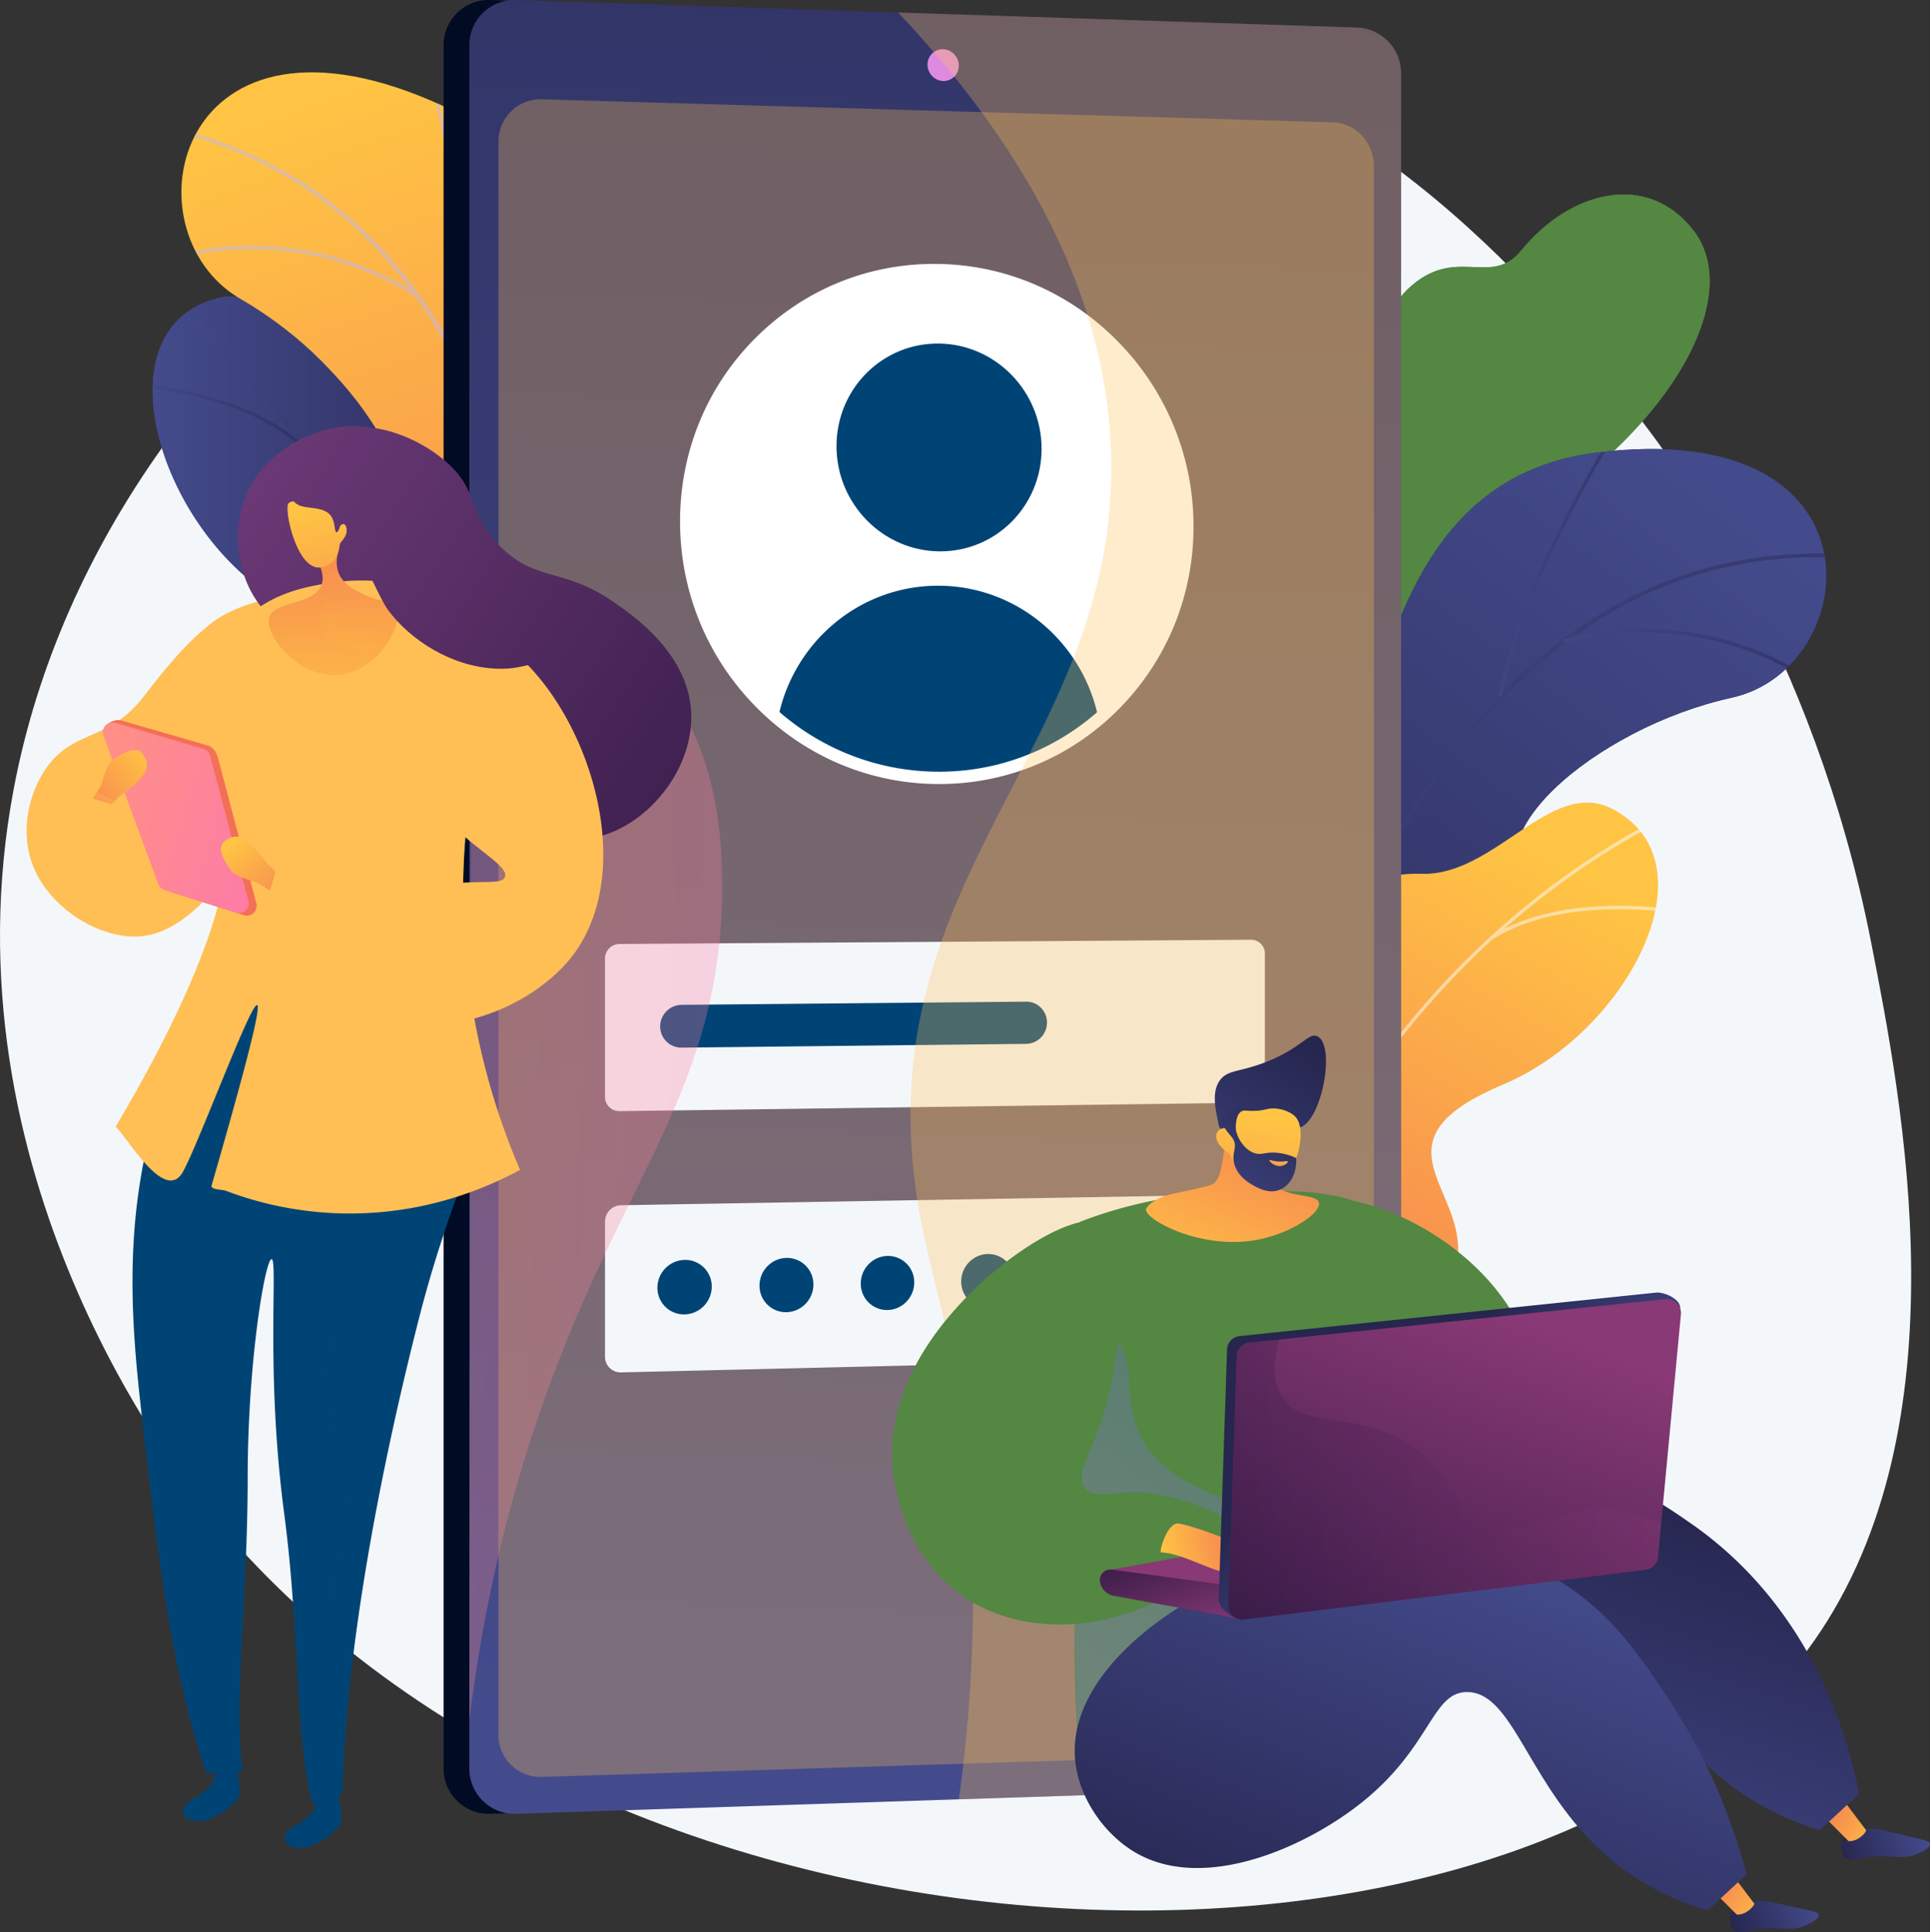 <svg xmlns="http://www.w3.org/2000/svg" xmlns:xlink="http://www.w3.org/1999/xlink" viewBox="0 0 2912.11 2915.94"><rect x="0" y="0" width="2912.11" height="2915.94" fill="#333333" stroke="none"/><defs><style>.cls-1{fill:url(#linear-gradient);}.cls-2{fill:none;}.cls-3{fill:#538742;}.cls-4{fill:url(#linear-gradient-2);}.cls-5{isolation:isolate;}.cls-6{fill:#f4f7fa;}.cls-7{fill:url(#linear-gradient-3);}.cls-8{clip-path:url(#clip-path);}.cls-9{opacity:0.5;mix-blend-mode:soft-light;}.cls-10{fill:url(#linear-gradient-5);}.cls-11{fill:url(#linear-gradient-6);}.cls-12{fill:url(#linear-gradient-7);}.cls-13{fill:url(#linear-gradient-8);}.cls-14{fill:url(#linear-gradient-9);}.cls-15{clip-path:url(#clip-path-2);}.cls-16{fill:url(#linear-gradient-10);}.cls-17{fill:#beb8f2;}.cls-18{clip-path:url(#clip-path-3);}.cls-19{clip-path:url(#clip-path-4);}.cls-20{fill:url(#linear-gradient-12);}.cls-21{fill:url(#linear-gradient-13);}.cls-22{fill:url(#linear-gradient-14);}.cls-23{fill:url(#linear-gradient-15);}.cls-24{fill:url(#linear-gradient-16);}.cls-25{fill:url(#linear-gradient-17);}.cls-26{fill:url(#linear-gradient-18);}.cls-27{fill:url(#linear-gradient-19);}.cls-28{fill:url(#linear-gradient-20);}.cls-29{clip-path:url(#clip-path-5);}.cls-30{fill:#fcfdfe;}.cls-31{fill:#010b23;}.cls-32{fill:url(#linear-gradient-21);}.cls-33,.cls-56{fill:#ffbf55;}.cls-33,.cls-37,.cls-42,.cls-50{opacity:0.3;}.cls-33,.cls-37,.cls-42,.cls-50,.cls-57,.cls-61{mix-blend-mode:multiply;}.cls-34{fill:#de8bdf;}.cls-35{fill:#fff;}.cls-36,.cls-57{fill:#004475;}.cls-37{fill:url(#linear-gradient-22);}.cls-38{fill:url(#linear-gradient-23);}.cls-39{fill:url(#linear-gradient-24);}.cls-40{fill:url(#linear-gradient-25);}.cls-41{fill:url(#linear-gradient-26);}.cls-42{fill:url(#linear-gradient-27);}.cls-43{fill:url(#linear-gradient-28);}.cls-44{fill:url(#linear-gradient-29);}.cls-45{fill:url(#linear-gradient-30);}.cls-46{fill:url(#linear-gradient-31);}.cls-47{fill:url(#linear-gradient-32);}.cls-48{fill:url(#linear-gradient-33);}.cls-49{fill:url(#linear-gradient-34);}.cls-50{fill:url(#linear-gradient-35);}.cls-51{fill:url(#linear-gradient-36);}.cls-52{fill:url(#linear-gradient-37);}.cls-53{fill:url(#linear-gradient-38);}.cls-54{fill:url(#linear-gradient-39);}.cls-55{fill:url(#linear-gradient-40);}.cls-57{opacity:0.25;}.cls-58{fill:url(#linear-gradient-41);}.cls-59{fill:url(#linear-gradient-42);}.cls-60{fill:url(#linear-gradient-43);}.cls-61{opacity:0.4;fill:url(#linear-gradient-44);}.cls-62{fill:url(#linear-gradient-45);}.cls-63{fill:url(#linear-gradient-46);}.cls-64{fill:url(#linear-gradient-47);}.cls-65{fill:url(#linear-gradient-48);}.cls-66{fill:url(#linear-gradient-49);}.cls-67{fill:url(#linear-gradient-50);}.cls-68{fill:url(#linear-gradient-51);}</style><linearGradient id="linear-gradient" x1="230.32" y1="985.02" x2="874.31" y2="985.02" gradientUnits="userSpaceOnUse"><stop offset="0" stop-color="#444b8c"/><stop offset="1" stop-color="#26264f"/></linearGradient><linearGradient id="linear-gradient-2" x1="1691.9" y1="1390.93" x2="2755.68" y2="1390.93" xlink:href="#linear-gradient"/><linearGradient id="linear-gradient-3" x1="230.32" y1="972.65" x2="874.31" y2="972.65" xlink:href="#linear-gradient"/><clipPath id="clip-path"><path class="cls-1" d="M571.83,1466.16l232,56.56c21.52-29.54,53.54-85.91,8.65-112.68-62.4-37.21-34.1-156.34-5-193.67,36-46.21,117.65-155.52,22.08-214.57-79.57-49.16-141-64.62-118.94-177.47S689.35,626.7,586.72,607.86C478.72,588,427.26,424.63,328.29,450c-172.46,44.18-96.92,324.17,69.61,441.76s44,157.37,16,247.22c-38.16,122.67,136.69,138.5,168.79,198.56C607.84,1384.61,588.05,1435.84,571.83,1466.16Z"/></clipPath><linearGradient id="linear-gradient-5" x1="257.17" y1="955.14" x2="696.29" y2="955.14" xlink:href="#linear-gradient"/><linearGradient id="linear-gradient-6" x1="681.53" y1="1135.04" x2="875.38" y2="1135.04" xlink:href="#linear-gradient"/><linearGradient id="linear-gradient-7" x1="393.31" y1="1270.52" x2="696.18" y2="1270.52" xlink:href="#linear-gradient"/><linearGradient id="linear-gradient-8" x1="578.45" y1="757.73" x2="677.55" y2="757.73" xlink:href="#linear-gradient"/><linearGradient id="linear-gradient-9" x1="185.16" y1="630.47" x2="466.51" y2="630.47" xlink:href="#linear-gradient"/><clipPath id="clip-path-2"><path class="cls-2" d="M904,1645.35l-256.56-.87S599.6,1512.71,662.79,1420c128.92-189.07-45.67-288.78-112.54-341.49C449.39,999.07,395.18,885,544,836s.22-280-181.16-384.89C185.38,348.45,265.42-26.3,670,160.59c241.61,111.61,202.83,368,214,502.18s210.63,145.93,141.81,309.52C967,1112,855.91,1213.7,940.13,1310.2S1032.73,1514.59,904,1645.35Z"/></clipPath><linearGradient id="linear-gradient-10" x1="2790" y1="179.11" x2="2279.25" y2="1630.72" gradientTransform="matrix(-1, 0, 0, 1, 3245.66, -19.04)" gradientUnits="userSpaceOnUse"><stop offset="0" stop-color="#ffc444"/><stop offset="1" stop-color="#f36f56"/></linearGradient><clipPath id="clip-path-3"><path class="cls-3" d="M2008.42,1712.27l-205.21-52.86s-52.85-153.72,23-194.7,46.81-188.59,40.45-269.11C1849.41,977.16,2085.48,997,2085.74,714.52c.07-75.13-24.92-218.43,38.43-278.28,72.16-68.17,124.85-1.29,171.25-58.31,72.53-89.11,190.22-121.07,260.37-29.37,69.24,90.51-14.89,270.68-224,415.49-138.27,120.88-140.43,157.07-129.55,245.2,7.63,61.72,66.51,222.53-17.28,286.74s-147.82,133.6-115.54,203.31C2118.5,1605.38,2008.42,1712.27,2008.42,1712.27Z"/></clipPath><clipPath id="clip-path-4"><path class="cls-4" d="M1736.17,2027.61,1981,2104.35s85.45-111.14,53.23-218.58c-65.73-219.19,130.84-261.46,210.52-291.48C2364.91,1549,2451.06,1456.71,2324,1365s84.44-267,289.05-312.11c200.22-44.18,237.22-425.58-204.91-369.76-264,33.34-304.61,289.49-355.85,414s-244.89,75.41-228.75,252.16c13.79,151,89,281.48-20.47,348S1653,1864.05,1736.17,2027.61Z"/></clipPath><linearGradient id="linear-gradient-12" x1="5511.13" y1="48.7" x2="5000.37" y2="1500.35" gradientTransform="matrix(0.95, 0.3, -0.3, 0.95, -2628.1, -956.3)" xlink:href="#linear-gradient"/><linearGradient id="linear-gradient-13" x1="1835.01" y1="1459.81" x2="2819.8" y2="1459.81" xlink:href="#linear-gradient"/><linearGradient id="linear-gradient-14" x1="2261.11" y1="849.25" x2="2441.14" y2="849.25" xlink:href="#linear-gradient"/><linearGradient id="linear-gradient-15" x1="2358.49" y1="984.86" x2="2718.67" y2="984.86" xlink:href="#linear-gradient"/><linearGradient id="linear-gradient-16" x1="1938.66" y1="1547.78" x2="2432.46" y2="1547.78" xlink:href="#linear-gradient"/><linearGradient id="linear-gradient-17" x1="1854.52" y1="1374.95" x2="1980.86" y2="1374.95" xlink:href="#linear-gradient"/><linearGradient id="linear-gradient-18" x1="1843.16" y1="1966.52" x2="2045.91" y2="1966.52" xlink:href="#linear-gradient"/><linearGradient id="linear-gradient-19" x1="1745.72" y1="1830.77" x2="1863.38" y2="1830.77" xlink:href="#linear-gradient"/><linearGradient id="linear-gradient-20" x1="1388.91" y1="1114.08" x2="1929.39" y2="2003.84" gradientTransform="matrix(-1, 0.02, 0.02, 1, 3655.29, 128.58)" xlink:href="#linear-gradient-10"/><clipPath id="clip-path-5"><path class="cls-2" d="M1975.11,2160.12l-238.7,5.42c-14.67-33.48-33.84-95.41,15.75-111.91,68.95-22.94,66.9-145.37,46.5-188.08-25.25-52.86-81.5-177.16,24.53-214.3,88.26-30.92,151.54-32.83,154.28-147.78s63.18-188.45,167.47-184.81C2254.68,1322.5,2340,1174,2431.25,1220c158.94,80.19,25,337.41-162.88,416.48s-76.74,144.26-68.74,238c10.92,128-163.25,105.9-207.49,157.67C1957.45,2072.74,1965.77,2127,1975.11,2160.12Z"/></clipPath><linearGradient id="linear-gradient-21" x1="-1653.82" y1="2796" x2="2777.84" y2="2960.85" gradientTransform="translate(-1431.76 953.56) rotate(-90)" xlink:href="#linear-gradient"/><linearGradient id="linear-gradient-22" x1="699.34" y1="1693.74" x2="1345.38" y2="1717.77" gradientUnits="userSpaceOnUse"><stop offset="0" stop-color="#ff9085"/><stop offset="1" stop-color="#fb6fbb"/></linearGradient><linearGradient id="linear-gradient-23" x1="-257.79" y1="3393.23" x2="-129.02" y2="3393.23" gradientTransform="matrix(-0.94, 0.35, 0.35, 0.94, 1475.14, -331.01)" xlink:href="#linear-gradient"/><linearGradient id="linear-gradient-24" x1="314.54" y1="3576.5" x2="368.84" y2="3464.11" gradientTransform="matrix(-0.85, 0.53, 0.53, 0.85, 1216.82, -432.45)" xlink:href="#linear-gradient-10"/><linearGradient id="linear-gradient-25" x1="-0.51" y1="3443.84" x2="128.26" y2="3443.84" gradientTransform="matrix(-0.93, 0.37, 0.37, 0.93, 1462.64, -334.85)" xlink:href="#linear-gradient"/><linearGradient id="linear-gradient-26" x1="516.36" y1="3582.14" x2="570.66" y2="3469.75" gradientTransform="matrix(-0.85, 0.53, 0.53, 0.85, 1216.82, -432.45)" xlink:href="#linear-gradient-10"/><linearGradient id="linear-gradient-27" x1="1631.59" y1="2465.33" x2="1942.37" y2="2071.8" gradientTransform="translate(27.14 49.28) rotate(-0.03)" gradientUnits="userSpaceOnUse"><stop offset="0" stop-color="#aa80f9"/><stop offset="1" stop-color="#6165d7"/></linearGradient><linearGradient id="linear-gradient-28" x1="1248.04" y1="3314.29" x2="1680.66" y2="2766.5" gradientTransform="translate(-101.22 217.78) rotate(-20.29)" xlink:href="#linear-gradient"/><linearGradient id="linear-gradient-29" x1="1495.42" y1="2819.26" x2="1005.12" y2="3362.37" gradientTransform="translate(-101.22 217.78) rotate(-20.29)" xlink:href="#linear-gradient"/><linearGradient id="linear-gradient-30" x1="1655.05" y1="2790.69" x2="1584.58" y2="2591.05" gradientTransform="translate(-64.64 120.07) rotate(-11.08)" gradientUnits="userSpaceOnUse"><stop offset="0" stop-color="#311944"/><stop offset="1" stop-color="#893976"/></linearGradient><linearGradient id="linear-gradient-31" x1="1347.2" y1="2501.44" x2="1373.04" y2="2679.96" xlink:href="#linear-gradient-30"/><linearGradient id="linear-gradient-32" x1="1355.34" y1="2537.47" x2="1501.38" y2="2537.47" gradientTransform="translate(-64.64 120.07) rotate(-11.08)" xlink:href="#linear-gradient-10"/><linearGradient id="linear-gradient-33" x1="2103.09" y1="2398.61" x2="1965.69" y2="2203.5" gradientTransform="matrix(1, -0.08, 0.08, 1, -25.28, 43.41)" xlink:href="#linear-gradient"/><linearGradient id="linear-gradient-34" x1="1839.54" y1="2721.49" x2="2140.22" y2="2110.74" gradientTransform="matrix(1, -0.08, 0.08, 1, -25.28, 43.41)" xlink:href="#linear-gradient-30"/><linearGradient id="linear-gradient-35" x1="1692.64" y1="2329.48" x2="2353.21" y2="2329.48" gradientTransform="matrix(1, -0.08, 0.08, 1, -25.28, 43.41)" xlink:href="#linear-gradient-30"/><linearGradient id="linear-gradient-36" x1="2168.87" y1="1252.29" x2="2183.42" y2="864.83" gradientTransform="translate(235.54 4.42) rotate(21.36)" xlink:href="#linear-gradient-10"/><linearGradient id="linear-gradient-37" x1="-500.59" y1="1498.68" x2="-638.58" y2="1148.2" gradientTransform="matrix(-0.98, -0.21, -0.21, 0.98, 1583.54, 319.05)" xlink:href="#linear-gradient"/><linearGradient id="linear-gradient-38" x1="1186.37" y1="1320.97" x2="1181.84" y2="1686.41" gradientTransform="matrix(0.99, 0.15, -0.15, 0.99, 931.37, 203.52)" xlink:href="#linear-gradient-10"/><linearGradient id="linear-gradient-39" x1="-546.75" y1="1463.98" x2="-645.47" y2="1213.24" gradientTransform="matrix(-0.98, -0.21, -0.21, 0.98, 1583.54, 319.05)" xlink:href="#linear-gradient"/><linearGradient id="linear-gradient-40" x1="-643.37" y1="1312.9" x2="-638.24" y2="1358.67" gradientTransform="matrix(-0.98, -0.21, -0.21, 0.98, 1583.54, 319.05)" gradientUnits="userSpaceOnUse"><stop offset="0" stop-color="#ffc444"/><stop offset="1" stop-color="#f36f56"/></linearGradient><linearGradient id="linear-gradient-41" x1="1356.25" y1="1176.81" x2="417.67" y2="682.2" gradientTransform="translate(28.66 -3.79) rotate(5.92)" gradientUnits="userSpaceOnUse"><stop offset="0" stop-color="#311944"/><stop offset="1" stop-color="#6b3976"/></linearGradient><linearGradient id="linear-gradient-42" x1="1345.53" y1="1197.13" x2="406.96" y2="702.52" xlink:href="#linear-gradient-41"/><linearGradient id="linear-gradient-43" x1="1711.31" y1="956.94" x2="1726.29" y2="558.17" gradientTransform="matrix(-1, -0.02, -0.02, 1, 2233.86, 177.29)" xlink:href="#linear-gradient-10"/><linearGradient id="linear-gradient-44" x1="586.72" y1="999.09" x2="598.99" y2="672.51" gradientTransform="translate(28.66 -3.79) rotate(5.92)" xlink:href="#linear-gradient-10"/><linearGradient id="linear-gradient-45" x1="1716.91" y1="817.58" x2="1712.87" y2="1142.87" gradientTransform="matrix(-0.99, 0.16, 0.17, 1.03, 2033.23, -349.23)" xlink:href="#linear-gradient-10"/><linearGradient id="linear-gradient-46" x1="1376.9" y1="1137.62" x2="438.33" y2="643.01" xlink:href="#linear-gradient-41"/><linearGradient id="linear-gradient-47" x1="1357.18" y1="1175.01" x2="418.62" y2="680.4" xlink:href="#linear-gradient-41"/><linearGradient id="linear-gradient-48" x1="737.11" y1="965.22" x2="649.2" y2="1068.98" gradientTransform="matrix(0.95, 0.3, -0.3, 0.95, 48.6, -24.83)" xlink:href="#linear-gradient-10"/><linearGradient id="linear-gradient-49" x1="442.77" y1="1132.94" x2="925.57" y2="1132.94" gradientTransform="matrix(0.95, 0.3, -0.3, 0.95, 48.6, -24.83)" xlink:href="#linear-gradient-22"/><linearGradient id="linear-gradient-50" x1="-2518.36" y1="148.45" x2="-2349.91" y2="148.45" gradientTransform="matrix(0.62, 0.78, -0.78, 0.62, 2029.26, 3143.02)" xlink:href="#linear-gradient-10"/><linearGradient id="linear-gradient-51" x1="-2270.19" y1="3657.18" x2="-2101.73" y2="3657.18" gradientTransform="matrix(-0.79, 0.62, -0.62, -0.79, 687.62, 5421.02)" xlink:href="#linear-gradient-10"/></defs><g class="cls-5"><g id="Layer_2" data-name="Layer 2"><g id="Illustration"><path class="cls-6" d="M2823.18,1421.57c47.17,240.67,142.76,728.45-86,1054.76-408.79,583.09-1809.75,558.06-2423.62-196.18-42.87-52.68-402.42-509-292.9-1089.43C161.78,442.83,1003.92-98.27,1672.29,48.37c422.82,92.76,693.48,442.57,803.32,584.7C2522.34,693.55,2736.38,978.68,2823.18,1421.57Z"/><path class="cls-7" d="M594,1398.85l2.42,1.84c47.79,36.18,106.41,67.28,178.79,88.11l43.19,9.19c20.38-30.92,34.22-64-6-88-62.4-37.21-34.1-156.34-5-193.67,36-46.21,117.65-155.52,22.08-214.57-79.57-49.16-141-64.62-118.94-177.47S689.35,626.7,586.72,607.86C478.72,588,427.26,424.63,328.29,450c-172.46,44.18-96.92,324.17,69.61,441.76s44,157.37,16,247.22c-38.16,122.66,136.69,138.5,168.79,198.56C593.56,1357.87,596,1379,594,1398.85Z"/><path class="cls-1" d="M571.83,1466.16l232,56.56c21.52-29.54,53.54-85.91,8.65-112.68-62.4-37.21-34.1-156.34-5-193.67,36-46.21,117.65-155.52,22.08-214.57-79.57-49.16-141-64.62-118.94-177.47S689.35,626.7,586.72,607.86C478.72,588,427.26,424.63,328.29,450c-172.46,44.18-96.92,324.17,69.61,441.76s44,157.37,16,247.22c-38.16,122.67,136.69,138.5,168.79,198.56C607.84,1384.61,588.05,1435.84,571.83,1466.16Z"/><g class="cls-8"><g class="cls-9"><path class="cls-10" d="M689.94,1456.3l5.17.24C712.06,1078.66,545.52,694.42,260.5,453.75l-3.33,4C541,697.36,706.82,1080,689.94,1456.3Z"/><path class="cls-11" d="M681.53,1249.49l5,1.25c35.86-144.26,187.31-226,188.83-226.83l-2.42-4.57C871.41,1020.16,718,1103,681.53,1249.49Z"/><path class="cls-12" d="M691.17,1386.7l5-1.28c-37.46-146-298.68-230.24-301.31-231.07l-1.56,4.93C395.91,1160.1,654.42,1243.5,691.17,1386.7Z"/><path class="cls-13" d="M580.87,892.68l5.1-.85c-19.72-117.92,90.46-264.45,91.58-265.91l-4.12-3.14C672.3,624.27,560.78,772.58,580.87,892.68Z"/><path class="cls-14" d="M462.81,683.46l3.7-3.62c-95.43-97.22-279.39-102.33-281.24-102.37l-.11,5.18C187,582.68,368.87,587.76,462.81,683.46Z"/></g></g><g class="cls-15"><path class="cls-16" d="M904,1645.35l-256.56-.87S599.6,1512.71,662.79,1420c128.92-189.07-45.67-288.78-112.54-341.49C449.39,999.07,405.18,896.66,527,830.74,664.86,756.16,544.25,556,362.87,451.09,185.38,348.45,265.42-26.3,670,160.59c241.61,111.61,202.83,368,214,502.18s210.63,145.93,141.81,309.52C967,1112,855.91,1213.7,940.13,1310.2S1032.73,1514.59,904,1645.35Z"/><g class="cls-9"><path class="cls-17" d="M792.89,1668.79l-5.33-1c.62-3.3,61.11-333.67,22.32-679.26C774.14,670.15,644.38,273.32,229.13,190.9l1.05-5.31C415,222.28,559.65,323.23,660,485.65,740.19,615.4,792.43,784.42,815.27,988,854.13,1334.42,793.5,1665.48,792.89,1668.79Z"/><path class="cls-17" d="M699,555.34l-5.38-.69C716.53,375.84,649.24,121.5,648.56,119l5.23-1.4C654.48,120.11,722,375.48,699,555.34Z"/><path class="cls-17" d="M629.18,449C447.25,334.74,276.71,388.66,275,389.22l-1.68-5.14c1.72-.57,174.56-55.33,358.73,60.28Z"/><path class="cls-17" d="M822.93,1215.85C763.24,960.28,416.14,896.48,412.71,896.14l.18-5.41c3.4,0,355.09,66,415.31,323.88Z"/><path class="cls-17" d="M825,1107.65l-5.31-1.12c34.66-163.85,212.9-276.06,214.69-277.17l2.86,4.6C1035.43,835.06,859.14,946.09,825,1107.65Z"/><path class="cls-17" d="M795.94,1615.59c-7.48-99.41-149.11-178.59-150.54-179.38l2.62-4.74c5.94,3.27,145.63,81.37,153.32,183.72Z"/><path class="cls-17" d="M811.31,1537.55l-5.33-.93c13.53-77.66,131.27-163.82,170-192.13,5.47-4,10.19-7.46,10.91-8.24l4,3.61c-1,1.12-4.13,3.43-11.74,9C940.89,1376.85,824.47,1462,811.31,1537.55Z"/></g></g><path class="cls-3" d="M2069.38,1499.3c28.24,61,1.33,122-24.5,163-6.16,0-9.74,1.75-16,3.26-56.17,13.67-82.52,6.71-139.62,10.85-12.29.89-48.8-8.27-63.47-13l-27.2-9.38s-48.27-148.33,27.58-189.31,46.81-188.59,40.45-269.11C1849.41,977.16,2085.48,997,2085.74,714.52c.07-75.13-24.92-218.43,38.43-278.28,72.16-68.17,124.85-1.29,171.25-58.31,72.53-89.11,190.22-121.07,260.37-29.37,69.24,90.51-14.89,270.68-224,415.49-138.27,120.88-140.43,157.07-129.55,245.2,7.63,61.72,66.51,222.53-17.28,286.74S2037.1,1429.59,2069.38,1499.3Z"/><path class="cls-3" d="M2008.42,1712.27l-205.21-52.86s-52.85-153.72,23-194.7,46.81-188.59,40.45-269.11C1849.41,977.16,2085.48,997,2085.74,714.52c.07-75.13-24.92-218.43,38.43-278.28,72.16-68.17,124.85-1.29,171.25-58.31,72.53-89.11,190.22-121.07,260.37-29.37,69.24,90.51-14.89,270.68-224,415.49-138.27,120.88-140.43,157.07-129.55,245.2,7.63,61.72,66.51,222.53-17.28,286.74s-147.82,133.6-115.54,203.31C2118.5,1605.38,2008.42,1712.27,2008.42,1712.27Z"/><g class="cls-18"><g class="cls-9"><path class="cls-3" d="M1919,1678.75l-4.16-.53c3.09-24.83,6.52-49.85,10.19-74.34,27.16-181.33,70.27-353.55,128.13-511.91,49-134.17,109.3-260.28,179.15-374.82C2288.51,625,2351.16,539.87,2418.53,464c47.37-53.32,96.56-101.53,146.22-143.27,8.65-7.28,17.91-14.24,26.86-21,11.93-9,24.26-18.24,35.26-28.34l2.84,3.1c-11.15,10.24-23.57,19.57-35.58,28.59-8.9,6.7-18.11,13.62-26.68,20.83-49.5,41.61-98.55,89.67-145.78,142.84-67.21,75.67-129.7,160.64-185.74,252.54-69.71,114.3-129.86,240.16-178.79,374.08-57.77,158.08-100.8,330-127.92,511.08C1925.55,1629,1922.13,1653.94,1919,1678.75Z"/><path class="cls-3" d="M2156.72,862.19l-3.81-1.79c76.59-163.24,9.34-464.83,8.65-467.86l4.1-.93C2166.35,394.65,2233.92,697.64,2156.72,862.19Z"/><path class="cls-3" d="M1982.49,1337.62l-4-1.32c39.08-117,258.17-207.37,260.38-208.27l1.58,3.89C2238.27,1132.81,2021,1222.42,1982.49,1337.62Z"/><path class="cls-3" d="M1966.06,1405.94l-4.16-.6c11.6-79.7-15.18-194.59-75.39-323.49-3-6.48-3-6.48-2.92-7.27l4.16.55-2.08-.28,2-.52c.15.46,1.29,2.91,2.62,5.74C1950.87,1209.71,1977.77,1325.44,1966.06,1405.94Z"/><path class="cls-3" d="M1925.33,1633.49l-3.81-1.76c37.35-80.46,165-112.22,166.32-112.53l1,4.08C2087.56,1523.59,1961.83,1554.88,1925.33,1633.49Z"/><path class="cls-3" d="M1912.68,1679.07c-15.83-69.76-52.21-137.25-111.21-206.34l3.2-2.73c59.45,69.62,96.12,137.7,112.11,208.14Z"/><path class="cls-3" d="M2382.72,512.13l-3.69-2c47.64-88.39,77.2-192.29,86.92-226.44,2.35-8.26,3.19-11.17,3.65-12.13l3.78,1.84c-.35.74-1.69,5.46-3.39,11.44C2460.24,319.11,2430.58,423.34,2382.72,512.13Z"/><path class="cls-3" d="M2284,644.38l-2.94-3c67.1-66.06,255.4-63.94,263.38-63.82l-.06,4.2C2542.44,581.74,2349.86,579.56,2284,644.38Z"/></g></g><path class="cls-4" d="M1736.17,2027.61,1981,2104.35s85.45-111.14,53.23-218.58c-65.73-219.19,130.84-261.46,210.52-291.48C2364.91,1549,2451.06,1456.71,2324,1365s84.44-267,289.05-312.11c200.22-44.18,237.22-425.58-204.91-369.76-264,33.34-304.61,289.49-355.85,414s-244.89,75.41-228.75,252.16c13.79,151,89,281.48-20.47,348S1653,1864.05,1736.17,2027.61Z"/><g class="cls-19"><path class="cls-20" d="M1736.17,2027.61,1981,2104.35s85.45-111.14,53.23-218.58c-65.73-219.19,130.84-261.46,210.52-291.48,120.17-45.27,193.27-129.52,97.07-229.19C2233,1252.33,2408.44,1098,2613.05,1052.84c200.22-44.18,237.22-425.58-204.91-369.76-264,33.34-304.61,289.49-355.85,414s-244.89,75.41-228.75,252.16c13.79,151,89,281.48-20.47,348S1653,1864.05,1736.17,2027.61Z"/><g class="cls-9"><path class="cls-21" d="M1835,2083.54l5.37.67c.41-3.33,42.64-336.53,184.1-654.23,130.32-292.68,374-631.7,794.72-584.72l.6-5.38C2632.51,819,2464.14,871.48,2319.36,996c-115.65,99.44-216.54,244.76-299.87,431.93C1877.72,1746.31,1835.42,2080.21,1835,2083.54Z"/><path class="cls-22" d="M2261.11,1050.58l5.33,1c32.25-177.36,173.28-399.46,174.7-401.68l-4.56-2.92C2435.16,649.19,2293.55,872.18,2261.11,1050.58Z"/><path class="cls-23" d="M2359.85,970.29c208-53.87,354.2,49.09,355.65,50.14l3.17-4.39c-1.48-1.07-149.68-105.52-360.18-51Z"/><path class="cls-24" d="M1943.31,1642.72C2077.48,1417.16,2427.62,1461.28,2431,1462l1.47-5.2c-3.25-1-358.45-44.4-493.8,183.16Z"/><path class="cls-25" d="M1974.08,1539l5.39.53C1996,1372.85,1860,1212,1858.63,1210.4l-4.11,3.52C1855.88,1215.51,1990.35,1374.64,1974.08,1539Z"/><path class="cls-26" d="M1848.18,2031.92c37.18-92.5,196.13-125.16,197.73-125.48l-1.06-5.31c-6.65,1.32-163.42,33.54-201.69,128.77Z"/><path class="cls-27" d="M1857.12,1952.88l5.37.73c10.58-78.12-75.61-195.85-103.93-234.53-4-5.47-7.46-10.19-7.91-11.15l-4.93,2.22c.61,1.37,2.9,4.51,8.47,12.13C1782.19,1760.53,1867.41,1876.93,1857.12,1952.88Z"/></g></g><path class="cls-28" d="M1967.9,2089.62l-2.75,1.28c-54.45,25.07-118.39,42.85-193.55,47.64l-44.16-.3c-13.25-34.57-19.67-69.84,24.72-84.61,68.95-22.94,66.9-145.37,46.5-188.08-25.25-52.86-81.5-177.16,24.53-214.3,88.26-30.92,151.54-32.83,154.28-147.78s63.18-188.45,167.47-184.81C2254.68,1322.5,2340,1174,2431.25,1220c158.94,80.19,25,337.41-162.88,416.48s-76.74,144.26-68.74,238c10.92,128-163.25,105.9-207.49,157.67C1977.15,2049.69,1970.22,2069.78,1967.9,2089.62Z"/><g class="cls-29"><g class="cls-9"><path class="cls-30" d="M1861.87,2125.13l-5.1-.89c64.62-372.69,309.81-712.19,639.87-886l2.41,4.58C2170.38,1415.9,1926.22,1754,1861.87,2125.13Z"/><path class="cls-30" d="M1914.51,1925l-5.18.14c-4-148.59-134.37-261-135.69-262.1l3.35-3.94C1778.32,1660.18,1910.41,1774,1914.51,1925Z"/><path class="cls-30" d="M1875.62,2056.89l-4.61-2.33c67.94-134.53,341.16-160.71,343.91-161l.46,5.16C2212.66,1899,1942.27,1924.92,1875.62,2056.89Z"/><path class="cls-30" d="M2089.47,1598.09l-4.81-1.93c44.59-110.93-31.54-277.7-32.31-279.37l4.69-2.18C2057.83,1316.3,2134.88,1485.11,2089.47,1598.09Z"/><path class="cls-30" d="M2249.71,1419.12l-2.83-4.33c114.09-74.45,294.84-39.93,296.66-39.57l-1,5.08C2540.75,1379.94,2362,1345.83,2249.71,1419.12Z"/></g></g><path class="cls-31" d="M2075.21,112.05V2625.23c0,37.58-32.11,45.67-68.52,46.86l-1247.9,64.54-18.91.62a68.14,68.14,0,0,1-70.58-68.4V68.43A68.14,68.14,0,0,1,739.88,0l25.66.84L2018,98.29C2054.42,99.48,2075.21,74.47,2075.21,112.05Z"/><path class="cls-32" d="M2114.08,112.05V2625.23c0,37.58-29.74,69.31-66.14,70.5L778.76,2737.25a68.15,68.15,0,0,1-70.59-68.4V68.43A68.15,68.15,0,0,1,778.76,0L2047.94,41.56C2084.34,42.75,2114.08,74.47,2114.08,112.05Z"/><path class="cls-33" d="M2073,250.21V2578.37c0,35.09-27.8,64.67-61.82,65.74L817.77,2681.6a63.55,63.55,0,0,1-65.71-63.81v-2404a63.73,63.73,0,0,1,65.71-64l1193.42,34.81C2045.21,185.61,2073,215.13,2073,250.21Z"/><path class="cls-34" d="M1446.69,99a22.92,22.92,0,0,1-23.57,23.26c-13-.39-23.59-11.46-23.59-24.72a22.92,22.92,0,0,1,23.59-23.26C1436.14,74.71,1446.69,85.77,1446.69,99Z"/><path class="cls-6" d="M1887.8,1664.06l-953.13,12.78a21.48,21.48,0,0,1-21.83-21.54V1446.59a22,22,0,0,1,21.83-22l953.13-6.44a20.83,20.83,0,0,1,20.73,21.12v203.24C1908.53,1654.26,1899.25,1663.91,1887.8,1664.06Z"/><path class="cls-6" d="M1885.64,2048.5,937,2071.08a23.45,23.45,0,0,1-24.11-23.55V1843.39A24.63,24.63,0,0,1,937,1818.85l948.69-16.27c12.64-.22,22.89,10.12,22.89,23.09v198.8C1908.53,2037.44,1898.28,2048.2,1885.64,2048.5Z"/><path class="cls-35" d="M1791.56,794.53c0,209.49-166.63,379.34-374.26,379.37-210,0-381.9-173.22-381.9-387s171.94-383.54,381.9-379.28C1624.93,411.85,1791.56,585.05,1791.56,794.53Z"/><path class="cls-36" d="M1571.61,677.23c0,86.31-68.91,155.64-154.21,154.84-85.61-.8-155.23-71.89-155.23-158.78s69.62-156.21,155.23-154.83C1502.7,519.83,1571.61,590.91,1571.61,677.23Z"/><path class="cls-36" d="M1417.3,1173.9a370.11,370.11,0,0,0,240.32-88.17c-22.06-114.11-120.94-200.89-240.32-201.8-120.14-.91-220.84,85.38-243.45,200.74C1240.14,1140.44,1325.07,1173.91,1417.3,1173.9Z"/><path class="cls-36" d="M1548.5,1575.29,1028.3,1581A31.92,31.92,0,0,1,996.11,1549h0a32.71,32.71,0,0,1,32.19-32.59l520.2-4.78c17.19-.16,31.25,14,31.25,31.5h0C1579.75,1560.64,1565.69,1575.1,1548.5,1575.29Z"/><path class="cls-36" d="M1073.94,1941.6a42.09,42.09,0,0,1-41,42,40.06,40.06,0,0,1-41-40.28,42.1,42.1,0,0,1,41-42A40.06,40.06,0,0,1,1073.94,1941.6Z"/><path class="cls-36" d="M1227.32,1938.46c0,22.6-18.18,41.31-40.62,41.79a39.82,39.82,0,0,1-40.71-40.12c0-22.65,18.24-41.36,40.71-41.8A39.83,39.83,0,0,1,1227.32,1938.46Z"/><path class="cls-36" d="M1379.46,1935.35c0,22.5-18,41.14-40.3,41.62a39.58,39.58,0,0,1-40.37-40c0-22.55,18.09-41.19,40.37-41.62A39.58,39.58,0,0,1,1379.46,1935.35Z"/><path class="cls-36" d="M1530.37,1932.26c0,22.42-17.88,41-40,41.45s-40.05-17.35-40.05-39.81,17.94-41,40.05-41.45S1530.37,1909.85,1530.37,1932.26Z"/><path class="cls-36" d="M1680.07,1929.2c0,22.32-17.74,40.8-39.65,41.27s-39.73-17.28-39.73-39.65,17.8-40.85,39.73-41.28S1680.07,1906.87,1680.07,1929.2Z"/><path class="cls-35" d="M1417.24,1183.2C1313.1,1183.2,1215,1142,1141,1067.12s-114.9-174.46-114.9-280.2c0-106.63,41.4-205.92,116.58-279.58,73.87-72.39,171.43-111.12,274.81-109,102.79,2.09,199.2,44.46,271.49,119.31a396.64,396.64,0,0,1,111.88,276.89c0,103.87-39.75,201.45-111.94,274.75s-168.79,113.89-271.62,113.91Zm-7.72-766.34c-95.49,0-185.36,36.67-253.83,103.76-71.57,70.14-111,164.71-111,266.3,0,100.81,38.9,195.68,109.53,267.12,70.48,71.29,163.89,110.56,263,110.56h.06c201.24,0,365-166,365-370.06S1618.46,421,1417.11,416.93C1414.58,416.88,1412,416.86,1409.52,416.86Z"/><path class="cls-33" d="M2114.08,110.62a69.12,69.12,0,0,0-66.86-69.09L1355.1,18.89c256.72,272.06,314.45,500.32,321,656.3,18.81,445.24-364.76,639.22-293.44,1126.14,19.55,133.48,62.79,217.32,79.68,447.91a2199.27,2199.27,0,0,1-15.65,466.15l601.21-19.66c36.4-1.2,66.14-32.92,66.14-70.5Z"/><path class="cls-37" d="M1089.32,1364.94c7.29-214.47-66.2-304.13-85.67-326.09-13.76-15.51-26.5-26.5-121.59-105C811.4,875.51,752.52,827.16,710.72,792.91l-2.55,1802.42c28.48-230.61,83.2-404.53,124.84-515.58C949.56,1768.87,1080,1640.12,1089.32,1364.94Z"/><path class="cls-3" d="M2311.19,2218.88c41.63-25.15,24.18-158.4-37-250.19-86.88-130.35-268.74-187.32-304-146.21-36.13,42.07,78,190.66,96.51,214.79C2133.88,2124.83,2262,2248.63,2311.19,2218.88Z"/><path class="cls-38" d="M2783.87,2770c-7.13,9.44-7.5,25.69.09,33s17.1.44,46-1.27c31-1.83,39.69,4.75,60.17-2.91,8.27-3.1,22.75-10.12,21.92-16.15-.57-4.25-8.4-5.77-34.63-12-37.23-8.89-37.13-9.57-44.92-10.15C2813,2759.06,2793.3,2757.57,2783.87,2770Z"/><path class="cls-39" d="M2783.29,2719l32.53,43.14c-.14,3-11.76,17.18-26.53,16.39l-39.08-39.1Z"/><path class="cls-40" d="M2615.8,2879.88c-6.94,9.59-7,25.84.77,33s17.11.08,46-2.24c30.93-2.48,39.78,3.91,60.1-4.18,8.2-3.27,22.53-10.59,21.57-16.61-.66-4.23-8.52-5.58-34.87-11.29-37.42-8.11-37.33-8.79-45.13-9.21C2644.63,2868.29,2625,2867.22,2615.8,2879.88Z"/><path class="cls-41" d="M2614.54,2829.82l32.54,43.14c-.15,3-11.77,17.18-26.53,16.38l-39.09-39.1Z"/><path class="cls-3" d="M1629.51,1843.88a675,675,0,0,1,216.18-44.46c104.52-3.9,188.47-7,248.27,40.2C2293,1996.77,2195.41,2410.9,2181,2457c-17.11,54.79-49.64,92-49.64,92a234.61,234.61,0,0,1-49,42.24c-149.68,99-242.73,160.61-341,135.45-13.07-3.35-72.47-24-105.26-73.37-5.85-8.81-9.5-20.1-10.42-35.87C1610.43,2356.74,1641.17,2095,1629.51,1843.88Z"/><path class="cls-42" d="M1715.34,2154.6c-20-54.58.66-117.08-43.81-144.34-16.29-10-36.54-14.21-58.6-13.72,2.73,191.89,6.6,383.6,11.36,583.85,1.58,66.15,9.85,69.42,74,127.35,74.32,67.13,135.48,45.49,245.28,23.46-143.85-88.37-179.63-136.43-165-215,17.07-91.46,184.53-118.54,177.76-183.56C1949.17,2263.77,1759,2273.93,1715.34,2154.6Z"/><path class="cls-3" d="M1675.41,1847.35c-49.41-27.6-163,50.92-225.12,118.61-28.86,31.46-129.33,141-98.07,281.93,5.09,23,28.6,130.35,133.23,179.47,93.68,44,217.33,27.14,314.26-43.74l39.54-34.14q19.34-20.28,38.65-40.58A332.88,332.88,0,0,0,1769,2259.81c-77.24-19.37-112,7.76-131.09-13.27-23.5-25.89,28.89-70.53,42.63-184.51C1684.28,2031.27,1730.61,1878.18,1675.41,1847.35Z"/><path class="cls-43" d="M1765.13,2695.18c6.08,108.6,46.91,48.45,139.33-49,97.34-102.62,326.37-283,479.23-214.13,113.85,51.29,102.8,203,284.81,298.22a446.7,446.7,0,0,0,77.38,31.61l59.15-54.71c-10.58-56.71-57.81-273-255.28-409.26-47.75-33-138.85-96.43-254.07-94.95C1984.21,2207,1759.52,2595,1765.13,2695.18Z"/><path class="cls-44" d="M1621.62,2644.8c1.3,63.19,42.56,121.11,89.05,149.39,103.19,62.78,257.71-5,344.27-74.22,105.31-84.27,105.27-166.84,159.09-166.43,83.62.63,98.2,200.59,284.81,298.21a447.41,447.41,0,0,0,77.38,31.62l59.15-54.71c-32.36-122.45-82.46-211.43-119.41-266.81-46.09-69.07-90.44-135.55-176.35-183.74-90.45-50.74-176.87-53.09-213.59-53.66C1894.4,2320.84,1618.22,2480,1621.62,2644.8Z"/><polygon class="cls-45" points="2250.39 2265.24 1677.01 2368.64 1843.4 2412.24 2259.15 2302.22 2250.39 2265.24"/><path class="cls-46" d="M1659.81,2387.78h0a25.91,25.91,0,0,0,21.43,20.63l196.7,35.85-8.89-49.81-192-25.81A16.11,16.11,0,0,0,1659.81,2387.78Z"/><path class="cls-47" d="M1751.94,2342.78c-3.66-.09,8.9-45.18,26-43.61s105.18,31.93,116.07,49.4l10.88,17.47s-34,9.45-56.78,6.45S1781.72,2343.56,1751.94,2342.78Z"/><path class="cls-48" d="M1851.48,2036.64l-12.58,375.92c-.43,13,19,30.77,31.91,29.17l597.86-82.57a21.11,21.11,0,0,0,18.43-19l48-365.8c1.25-13.28-23.33-25-36.6-23.64l-628.1,65.59A21.13,21.13,0,0,0,1851.48,2036.64Z"/><path class="cls-49" d="M1866,2046.47l-12.59,375.92a21.13,21.13,0,0,0,23.71,21.67L2483.23,2369a21.13,21.13,0,0,0,18.43-19l34.62-366.44a21.13,21.13,0,0,0-23.22-23L1885,2026.17A21.11,21.11,0,0,0,1866,2046.47Z"/><path class="cls-50" d="M2244.51,2299.29c-54.83-18.47-39.35-62.83-106.13-111.54-88.11-64.27-170.11-27.26-203.8-79.7-10.49-16.34-16.9-42.51-4.15-86.63l-45.48,4.75a21.11,21.11,0,0,0-18.91,20.3l-12.59,375.92a21.13,21.13,0,0,0,23.71,21.67L2483.23,2369a21.13,21.13,0,0,0,18.43-19l4.77-50.57a230.18,230.18,0,0,0-68.13-19.79C2347.69,2268.35,2307.63,2320.55,2244.51,2299.29Z"/><path class="cls-51" d="M1850.1,1656.25a453,453,0,0,1-4.7,90.83c-3.78,24.29-6.92,30.64-11,35.86,0,0-1.31,1.65-2.79,3.13-3.78,3.78-51.31,13-65.32,16.31-1.48.34-28.91,7-36.79,21.76a3,3,0,0,0-.29.83c-2.71,14.75,81.55,61.52,166.23,46.32,51.82-9.3,98.11-40.79,94.62-56.29s-55.25-5.23-71.82-33.07c-11.53-19.36-.48-47.88,13-71.66C1916.33,1684.85,1864.92,1681.67,1850.1,1656.25Z"/><path class="cls-52" d="M1961.27,1701.43c33.11-9.61,54.47-123.64,26.62-137.42-13.33-6.6-23.2,17-76.29,38.14-42.51,16.91-60.47,11.45-72.23,30.1-11.62,18.42-4.48,45.1-.82,64,1.59,8.21,6.9,12.08,11.09,19,5.81,9.52,14.86,24.62,29.51,49.77a137.37,137.37,0,0,1,12.27-20.44c2.09-2.87,10.43-14.07,35.09-30.83C1942.27,1703,1957.49,1702.53,1961.27,1701.43Z"/><path class="cls-53" d="M1855.55,1741.35s13.63,39.8,56.81,46.43c38.66,5.94,63.12-78.3,42.78-101.81-6.78-7.85-22.49-14-36.54-13.17-8.29.47-11.66,3.13-25.22,3.62-12.52.46-15.57-1.59-19.81.62-5.3,2.78-10.61,11.28-8.67,37.91-5.64-9-13.75-13.72-20.58-12.17a13.24,13.24,0,0,0-6.16,3.83C1830.67,1715.19,1836.83,1729.63,1855.55,1741.35Z"/><path class="cls-54" d="M1873,1671.55c1.53,1.78-5.6,7.39-8.16,17-5,18.66,9.09,45.48,28.12,51.7,11.25,3.67,16-2.56,35.4-.37a89.29,89.29,0,0,1,27.39,7.73c1.41,22-8.76,41.34-24.69,47.85-17.14,7-34.75-3.44-42.12-7.8-4.93-2.92-20.72-12.24-26.17-29.82-5.68-18.31,5.59-26.11-2.62-39.46-4.14-6.74-10.65-10.7-15.14-23a54.44,54.44,0,0,1-2.26-8.1C1854.86,1679.1,1870.75,1669,1873,1671.55Z"/><path class="cls-55" d="M1940.2,1752.22s-9.18,2.48-23.23-1.46c-.68-.19-1.49-.16-1.66.18-.62,1.28,7.17,9.34,16.1,8.84,6.34-.36,12.23-5,11.75-6.6C1943,1752.5,1941.58,1752.28,1940.2,1752.22Z"/><path class="cls-56" d="M47.51,1300.6c-15.89-46.68-4.76-100.34,19.76-137.85,41.44-63.37,95.45-41.35,149.55-111.63,35-45.46,66.84-84.29,105.7-113.36,28.59-21.4,96.23-45.63,122.65-28.81,79.06,50.33-66,478.85-225.93,503.24C155.24,1422,71.39,1370.76,47.51,1300.6Z"/><path class="cls-36" d="M350.89,2653.81a111,111,0,0,1,10.25,38.62,109.78,109.78,0,0,1-.24,19.38c-4.65,6.84-26.34,30.33-55.65,36.13-18.12,3.58-47.51-11.79-14.22-32.59s38.27-25.8,28.48-79c-2.52-13.68-1.53-18.69.62-19.65C325.15,2614.48,339.45,2635.46,350.89,2653.81Z"/><path class="cls-36" d="M504.42,2694.42A111.07,111.07,0,0,1,514.67,2733a109.77,109.77,0,0,1-.24,19.38c-4.64,6.84-26.34,30.33-55.65,36.13-18.12,3.59-47.51-11.78-14.22-32.58s38.27-25.81,28.48-79c-2.52-13.68-1.53-18.68.62-19.65C478.68,2655.1,493,2676.07,504.42,2694.42Z"/><path class="cls-36" d="M664.09,1583.6q16.51,100.55,33,201.09a1907.68,1907.68,0,0,0-65.52,207.11C563,2261.32,520.2,2520.91,517.07,2706.86l-45.31,16.39c-27.06-102.18-18.89-256.69-42.94-438.89-28.43-215.26-9.1-383.54-19-384.13-9.48-.57-36,153.49-36.09,329.42-.05,186-21.44,335.71-7.66,443.21l-54.28,3.24c-50.11-142.15-72-311.52-97.38-535.47-17.62-155.52-38.41-362.12,65.49-575.28,10.37-21.28,46.59-68.53,53.38-80.2C452.43,1507.94,544.94,1560.81,664.09,1583.6Z"/><path class="cls-57" d="M631.59,1991.8a1907.68,1907.68,0,0,1,65.52-207.11q-16.51-100.55-33-201.09c-119.15-22.79-211.66-75.66-330.81-98.45-6.79,11.67-43,58.92-53.38,80.2-35,71.86-55.84,143-67.42,211.62,230.51-2.52,297.21,45.48,315.58,89.73,29.24,70.43-59.68,141.86-28.22,284.4,9.46,42.87,23.59,64,25.25,117.7,2.17,70.47-20.83,77.31-24.43,149-3.94,78.44-31.11,155.1-18.37,210.7a685.77,685.77,0,0,0,24.32,82.16l10.46-3.79C520.2,2520.91,563,2261.32,631.59,1991.8Z"/><path class="cls-58" d="M565.32,653.43c7.39,9.88-3.59,23.13-5.78,71.37a340.22,340.22,0,0,0,1.82,53.71c.42,11.89,1.09,22.92,2,32.66.68,7.14,1.4,12.73,2.43,18.67a227.93,227.93,0,0,0,8.1,32.49,1.4,1.4,0,0,1-.78,1.73l-.12.05a1.4,1.4,0,0,1-1.77-.9,229.18,229.18,0,0,1-8.2-32.89c-1-6-1.78-11.67-2.47-18.89-.49-5.13-.9-10.64-1.25-16.41a151.88,151.88,0,0,0,3.51,54.43c16.4,68.08-36.44,112.89-78.08,114.69-48,2.07-80.59-36-90.65-48.44-40.58-50.2-48.4-132-10.23-191.84C433.87,645.48,547.21,629.22,565.32,653.43Z"/><path class="cls-59" d="M443.88,719c2.05-7.61,11.34-38.64,39.74-58.09,53.88-36.9,140.25-7.29,189.77,36.17,51.82,45.47,30.27,76.93,81.2,127.43,55.32,54.84,94.15,30.89,171,83.87,30.24,20.83,111.75,77,117.2,164.6,4.71,75.7-48.83,151.51-114.34,180.76-112.15,50.07-252.6-39.35-318.86-121.59-63.56-78.86-20.67-98.17-111-250.49C465.92,826.55,428.52,775.83,443.88,719Z"/><path class="cls-56" d="M363.06,939.77c-41,41.47-52,91.33-55.23,113.61-10,69.32,17.19,125.87,23.58,140.72,30.21,70.18,19.08,208.5-157,506.36,16.74,14,74.46,117.23,101.75,67.7,37.22-67.52,206.06-542.64,43.22,20.4-2.15,7.42,14.45,5.93,22,8.74a530.36,530.36,0,0,0,192.85,34c115.67-1.44,203.81-40.64,250.41-65.85a1058.58,1058.58,0,0,1-78.83-294.37c-27-230.84,29.18-417,68.34-517.4-35.71-24.68-148.78-96.15-282.57-73C458.22,886.37,406.21,896.08,363.06,939.77Z"/><path class="cls-33" d="M705.78,1471.06c-27-230.84,29.18-417,68.34-517.4-35.71-24.68-148.78-96.15-282.57-73-33.33,5.76-85.34,15.48-128.49,59.16-32.62,33-46.23,71.31-52.07,96.81,1-.17,2.38-.39,4-.62,82.39-11.37,177.55,54.91,210.08,117.62,54.29,104.64-70.59,190.14-67.47,356,1.69,89.65,40.65,195.65,159.77,314a549.49,549.49,0,0,0,167.22-58.15A1058.76,1058.76,0,0,1,705.78,1471.06Z"/><path class="cls-60" d="M522.83,797.59c-11.74,23.82-21.65,53.62-8.72,73.61,7.87,12.18,20.9,19,33.77,25.36,30.42,15.11,44.54,9,50.54,18.14,13.21,20.18-24.2,97.17-85.24,103.86-60.73,6.65-115.7-59.53-106.56-87.48,8.25-25.22,68-17.31,78.73-49.19,5.38-16-4.47-33.86-13.11-45.93l-7.16.63Z"/><path class="cls-61" d="M598.42,914.7c-6-9.17-20.12-3-50.54-18.14C535,890.17,522,883.38,514.11,871.2c-12.93-20-3-49.79,8.72-73.61l-57.75,39,7.16-.63c6.86,9.58,14.35,22.78,14.51,35.84A49.86,49.86,0,0,1,497,881a132.52,132.52,0,0,0-11.71,41.61c-1.61,15-2.81,26.07,3.61,36.57,7,11.45,19,15.47,29.42,19,23.24,7.79,45,5.2,59.23,1.78C597.29,955.27,605.84,926,598.42,914.7Z"/><path class="cls-62" d="M512.17,820.55s2,30.59-27.75,35.71c-36.68,6.31-56.9-89.89-48.89-96.91,9.28-8.15,21,6.06,44.14-3.43,9.76-4,16.36-18.51,23.84-5.31,8.52,15,8.3,44.17,8.3,44.17s7.52-8.64,10.3-.21C525.75,805.6,518.44,814.1,512.17,820.55Z"/><path class="cls-63" d="M457.44,709.13c-13,10.76-21.88,33.34-14.95,45.87,10,18,46.38,4.06,58.4,26.06,5.27,9.64,3.62,22.1,6.86,22.23,2.68.11,5.15-8.39,7.42-15.35,12.53-38.4,22.78-41.79,21-53.34C532.43,711.12,484.12,687,457.44,709.13Z"/><path class="cls-56" d="M673,950.36c40.46,2.56,44.52-9.57,89.3,23.24,128.6,94.2,212,359.92,84.49,488.34-70.92,71.43-200.35,115-310.47,60.52-89.63-44.38-122.69-132.12-130.72-155.61q2.2-35.32,4.43-70.66c50.35,54.32,93.6,68,125,69.72,53.41,2.86,75.6-29,167-34,35.59-2,55.47,1.59,59.62-8.09,8.58-20-69.09-52.28-105.67-111.63C629.26,1168.89,613.1,1092.84,673,950.36Z"/><path class="cls-64" d="M515.2,751.62c-9.12,8.11,5.78,39.62,35.95,102.3,18.57,38.59,27.85,57.88,34.21,66.46,34.26,46.22,96.08,85.49,162.38,88.66,45.5,2.17,53.93-14.53,90.37-4.5,55,15.13,82,65.85,84.8,63.62,3.08-2.47-26.77-66.9-94.06-125-55.07-47.56-72.5-36.75-159.85-103.76-6.33-4.86-33.14-25.56-71.29-49.68C552.86,761.35,524.27,743.56,515.2,751.62Z"/><path class="cls-65" d="M157.2,1106.5l93.52,231.35a14.83,14.83,0,0,0,9.41,9l107.81,34.24a14.82,14.82,0,0,0,18.82-17.9l-57.64-218.73c-1.31-5-5.09-16.12-14.63-19.15l-131.32-38C171.47,1083.88,153,1095.05,157.2,1106.5Z"/><path class="cls-66" d="M156,1110.16l82.8,223.91a14.85,14.85,0,0,0,9.42,9L356,1377.3a14.81,14.81,0,0,0,18.81-17.9l-57.63-218.73a14.83,14.83,0,0,0-10.12-10.44l-133-39.42A14.82,14.82,0,0,0,156,1110.16Z"/><path class="cls-67" d="M415.8,1315.13l-11.34-10.58s-16.11-22-28.25-32.72-24-12.83-36.93-2.56-1.94,27.27,7.38,42.09c5.67,9,21.65,14.74,34.95,18.2,9.35,2.43,25.73,14.64,25.73,14.64Z"/><path class="cls-68" d="M168.59,1213.91l10.68-11.25s22.17-15.94,32.94-28,13-23.93,2.86-36.9-27.25-2.17-42.15,7c-9.07,5.6-14.91,21.53-18.48,34.8-2.51,9.34-14.85,25.61-14.85,25.61Z"/><path class="cls-33" d="M137.81,1191.17l41.47,20.67c4.24,5.39,54.6,71.51,27.71,134.91-3.49,8.25-16.72,39.43-42.8,45-40.24,8.52-98.87-46.65-97-105.87C68.48,1246.15,96.77,1209.68,137.81,1191.17Z"/></g></g></g></svg>